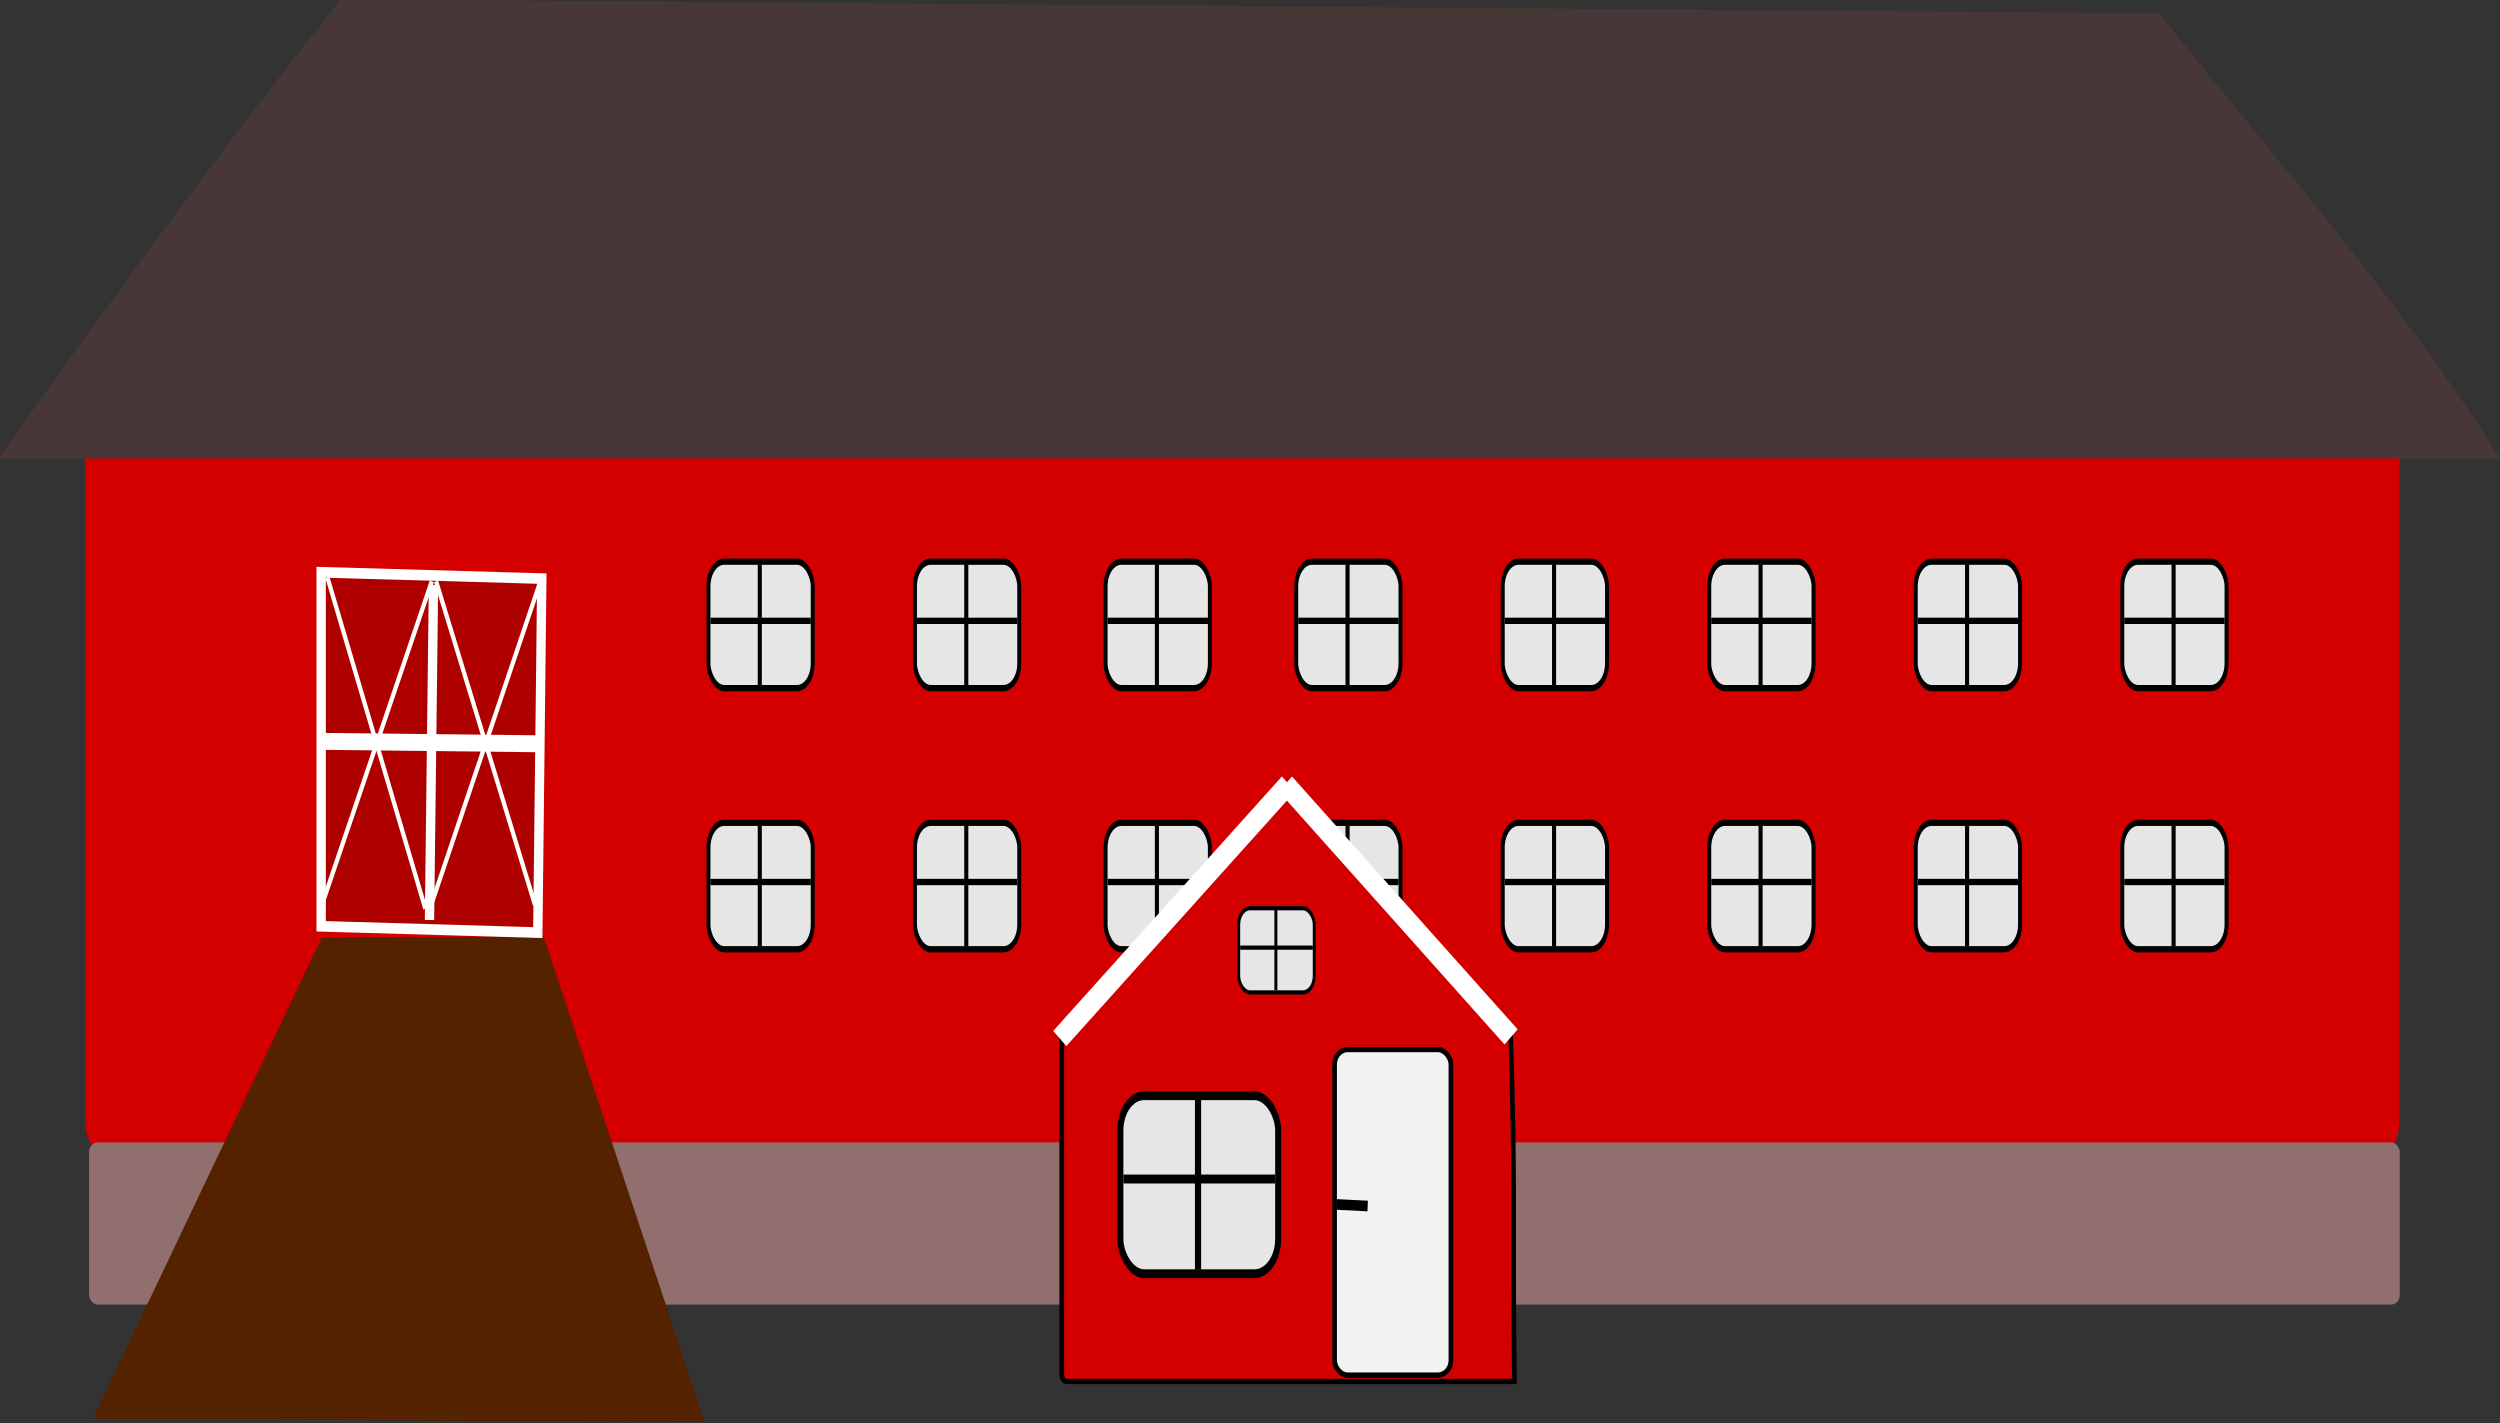 <?xml version="1.0" encoding="UTF-8" standalone="no"?>
<!-- Created with Inkscape (http://www.inkscape.org/) -->

<svg
   xmlns:dc="http://purl.org/dc/elements/1.1/"
   xmlns:cc="http://creativecommons.org/ns#"
   xmlns:rdf="http://www.w3.org/1999/02/22-rdf-syntax-ns#"
   xmlns:svg="http://www.w3.org/2000/svg"
   xmlns="http://www.w3.org/2000/svg"
   xmlns:xlink="http://www.w3.org/1999/xlink"
   xmlns:sodipodi="http://sodipodi.sourceforge.net/DTD/sodipodi-0.dtd"
   xmlns:inkscape="http://www.inkscape.org/namespaces/inkscape"
   width="665.792"
   height="379.065"
   id="svg2"
   version="1.1"
   inkscape:version="0.48.2 r9819"
   sodipodi:docname="barn.svg"
   inkscape:export-filename="/Users/oyvindheiene/Sites/pekeboken/img/pig_background.png"
   inkscape:export-xdpi="89.790337"
   inkscape:export-ydpi="89.790337">
  <rect width="100%" height="100%" fill="#333333" stroke="none"/>
  <defs
     id="defs4">
    <linearGradient
       id="linearGradient3755">
      <stop
         style="stop-color:#008000;stop-opacity:1;"
         offset="0"
         id="stop3757" />
      <stop
         style="stop-color:#008000;stop-opacity:0;"
         offset="1"
         id="stop3759" />
    </linearGradient>
    <linearGradient
       inkscape:collect="always"
       xlink:href="#linearGradient3755"
       id="linearGradient3761"
       x1="708.571"
       y1="137.143"
       x2="765.714"
       y2="1087.403"
       gradientUnits="userSpaceOnUse"
       gradientTransform="matrix(1,0,0,0.897,1.01,368.473)" />
  </defs>
  <sodipodi:namedview
     id="base"
     pagecolor="#ffffff"
     bordercolor="#666666"
     borderopacity="1.0"
     inkscape:pageopacity="0.0"
     inkscape:pageshadow="2"
     inkscape:zoom="0.35"
     inkscape:cx="231.99287"
     inkscape:cy="672.20814"
     inkscape:document-units="px"
     inkscape:current-layer="layer1"
     showgrid="false"
     inkscape:window-width="1280"
     inkscape:window-height="752"
     inkscape:window-x="0"
     inkscape:window-y="0"
     inkscape:window-maximized="1"
     fit-margin-top="0"
     fit-margin-left="0"
     fit-margin-right="0"
     fit-margin-bottom="0" />
  <g
     inkscape:label="Layer 1"
     inkscape:groupmode="layer"
     id="layer1"
     transform="translate(-194.198,-484.681)">
    <g
       id="g13513"
       transform="matrix(1.134,0,0,1.288,-499.85,-194.634)">
      <rect
         ry="10.311"
         y="598.557"
         x="631.994"
         height="170.942"
         width="543.546"
         id="rect12148"
         style="fill:#d40000;fill-opacity:1;stroke:none" />
      <g
         transform="matrix(1.865,0,0,2.588,-134.34,-708.471)"
         id="g13440">
        <rect
           ry="1.979"
           y="543.286"
           x="539.421"
           height="10.102"
           width="13.132"
           id="rect13442"
           style="fill:#e6e6e6;fill-opacity:1;stroke:#000000;stroke-width:0.5;stroke-miterlimit:4;stroke-opacity:1;stroke-dasharray:none" />
        <path
           inkscape:connector-curvature="0"
           id="path13444"
           d="m 545.884,553.154 0,-9.657"
           style="fill:none;stroke:#000000;stroke-width:0.515;stroke-linecap:butt;stroke-linejoin:miter;stroke-miterlimit:4;stroke-opacity:1;stroke-dasharray:none" />
        <path
           inkscape:connector-curvature="0"
           id="path13446"
           d="m 539.674,548.014 12.637,0"
           style="fill:none;stroke:#000000;stroke-width:0.505;stroke-linecap:butt;stroke-linejoin:miter;stroke-miterlimit:4;stroke-opacity:1;stroke-dasharray:none" />
      </g>
      <rect
         style="fill:#916f6f;fill-opacity:1;stroke:none"
         id="rect12150"
         width="542.672"
         height="33.534"
         x="632.949"
         y="763.628"
         ry="2.023" />
      <path
         sodipodi:nodetypes="cccsscc"
         inkscape:connector-curvature="0"
         id="rect12471"
         d="m 692.123,527.252 427.049,2.931 c 27.958,31.196 55.618,57.991 79.715,91.692 0.101,0.14 -0.121,0.341 -0.272,0.341 l -586.404,0 c -0.15,0 -0.379,-0.208 -0.272,-0.341 25.788,-31.974 52.892,-64.651 80.183,-94.623 z"
         style="fill:#483737;fill-opacity:1;stroke:none" />
      <g
         transform="matrix(1.865,0,0,2.588,-227.607,-762.471)"
         id="g12483">
        <rect
           style="fill:#e6e6e6;fill-opacity:1;stroke:#000000;stroke-width:0.5;stroke-miterlimit:4;stroke-opacity:1;stroke-dasharray:none"
           id="rect12475"
           width="13.132"
           height="10.102"
           x="539.421"
           y="543.286"
           ry="1.979" />
        <path
           style="fill:none;stroke:#000000;stroke-width:0.515;stroke-linecap:butt;stroke-linejoin:miter;stroke-miterlimit:4;stroke-opacity:1;stroke-dasharray:none"
           d="m 545.884,553.154 0,-9.657"
           id="path12479"
           inkscape:connector-curvature="0" />
        <path
           style="fill:none;stroke:#000000;stroke-width:0.505;stroke-linecap:butt;stroke-linejoin:miter;stroke-miterlimit:4;stroke-opacity:1;stroke-dasharray:none"
           d="m 539.674,548.014 12.637,0"
           id="path12481"
           inkscape:connector-curvature="0" />
      </g>
      <g
         transform="matrix(1.865,0,0,2.588,-179.108,-762.471)"
         id="g12496">
        <rect
           ry="1.979"
           y="543.286"
           x="539.421"
           height="10.102"
           width="13.132"
           id="rect12498"
           style="fill:#e6e6e6;fill-opacity:1;stroke:#000000;stroke-width:0.5;stroke-miterlimit:4;stroke-opacity:1;stroke-dasharray:none" />
        <path
           inkscape:connector-curvature="0"
           id="path12500"
           d="m 545.884,553.154 0,-9.657"
           style="fill:none;stroke:#000000;stroke-width:0.515;stroke-linecap:butt;stroke-linejoin:miter;stroke-miterlimit:4;stroke-opacity:1;stroke-dasharray:none" />
        <path
           inkscape:connector-curvature="0"
           id="path12502"
           d="m 539.674,548.014 12.637,0"
           style="fill:none;stroke:#000000;stroke-width:0.505;stroke-linecap:butt;stroke-linejoin:miter;stroke-miterlimit:4;stroke-opacity:1;stroke-dasharray:none" />
      </g>
      <g
         id="g12504"
         transform="matrix(1.865,0,0,2.588,-134.34,-762.471)">
        <rect
           style="fill:#e6e6e6;fill-opacity:1;stroke:#000000;stroke-width:0.5;stroke-miterlimit:4;stroke-opacity:1;stroke-dasharray:none"
           id="rect12506"
           width="13.132"
           height="10.102"
           x="539.421"
           y="543.286"
           ry="1.979" />
        <path
           style="fill:none;stroke:#000000;stroke-width:0.515;stroke-linecap:butt;stroke-linejoin:miter;stroke-miterlimit:4;stroke-opacity:1;stroke-dasharray:none"
           d="m 545.884,553.154 0,-9.657"
           id="path12508"
           inkscape:connector-curvature="0" />
        <path
           style="fill:none;stroke:#000000;stroke-width:0.505;stroke-linecap:butt;stroke-linejoin:miter;stroke-miterlimit:4;stroke-opacity:1;stroke-dasharray:none"
           d="m 539.674,548.014 12.637,0"
           id="path12510"
           inkscape:connector-curvature="0" />
      </g>
      <g
         transform="matrix(1.865,0,0,2.588,-89.571,-762.471)"
         id="g12512">
        <rect
           ry="1.979"
           y="543.286"
           x="539.421"
           height="10.102"
           width="13.132"
           id="rect12514"
           style="fill:#e6e6e6;fill-opacity:1;stroke:#000000;stroke-width:0.5;stroke-miterlimit:4;stroke-opacity:1;stroke-dasharray:none" />
        <path
           inkscape:connector-curvature="0"
           id="path12516"
           d="m 545.884,553.154 0,-9.657"
           style="fill:none;stroke:#000000;stroke-width:0.515;stroke-linecap:butt;stroke-linejoin:miter;stroke-miterlimit:4;stroke-opacity:1;stroke-dasharray:none" />
        <path
           inkscape:connector-curvature="0"
           id="path12518"
           d="m 539.674,548.014 12.637,0"
           style="fill:none;stroke:#000000;stroke-width:0.505;stroke-linecap:butt;stroke-linejoin:miter;stroke-miterlimit:4;stroke-opacity:1;stroke-dasharray:none" />
      </g>
      <g
         id="g12520"
         transform="matrix(1.865,0,0,2.588,-41.073,-762.471)">
        <rect
           style="fill:#e6e6e6;fill-opacity:1;stroke:#000000;stroke-width:0.5;stroke-miterlimit:4;stroke-opacity:1;stroke-dasharray:none"
           id="rect12522"
           width="13.132"
           height="10.102"
           x="539.421"
           y="543.286"
           ry="1.979" />
        <path
           style="fill:none;stroke:#000000;stroke-width:0.515;stroke-linecap:butt;stroke-linejoin:miter;stroke-miterlimit:4;stroke-opacity:1;stroke-dasharray:none"
           d="m 545.884,553.154 0,-9.657"
           id="path12524"
           inkscape:connector-curvature="0" />
        <path
           style="fill:none;stroke:#000000;stroke-width:0.505;stroke-linecap:butt;stroke-linejoin:miter;stroke-miterlimit:4;stroke-opacity:1;stroke-dasharray:none"
           d="m 539.674,548.014 12.637,0"
           id="path12526"
           inkscape:connector-curvature="0" />
      </g>
      <g
         transform="matrix(1.865,0,0,2.588,7.426,-762.471)"
         id="g12528">
        <rect
           ry="1.979"
           y="543.286"
           x="539.421"
           height="10.102"
           width="13.132"
           id="rect12530"
           style="fill:#e6e6e6;fill-opacity:1;stroke:#000000;stroke-width:0.5;stroke-miterlimit:4;stroke-opacity:1;stroke-dasharray:none" />
        <path
           inkscape:connector-curvature="0"
           id="path12532"
           d="m 545.884,553.154 0,-9.657"
           style="fill:none;stroke:#000000;stroke-width:0.515;stroke-linecap:butt;stroke-linejoin:miter;stroke-miterlimit:4;stroke-opacity:1;stroke-dasharray:none" />
        <path
           inkscape:connector-curvature="0"
           id="path12534"
           d="m 539.674,548.014 12.637,0"
           style="fill:none;stroke:#000000;stroke-width:0.505;stroke-linecap:butt;stroke-linejoin:miter;stroke-miterlimit:4;stroke-opacity:1;stroke-dasharray:none" />
      </g>
      <g
         id="g12536"
         transform="matrix(1.865,0,0,2.588,55.925,-762.471)">
        <rect
           style="fill:#e6e6e6;fill-opacity:1;stroke:#000000;stroke-width:0.5;stroke-miterlimit:4;stroke-opacity:1;stroke-dasharray:none"
           id="rect12538"
           width="13.132"
           height="10.102"
           x="539.421"
           y="543.286"
           ry="1.979" />
        <path
           style="fill:none;stroke:#000000;stroke-width:0.515;stroke-linecap:butt;stroke-linejoin:miter;stroke-miterlimit:4;stroke-opacity:1;stroke-dasharray:none"
           d="m 545.884,553.154 0,-9.657"
           id="path12540"
           inkscape:connector-curvature="0" />
        <path
           style="fill:none;stroke:#000000;stroke-width:0.505;stroke-linecap:butt;stroke-linejoin:miter;stroke-miterlimit:4;stroke-opacity:1;stroke-dasharray:none"
           d="m 539.674,548.014 12.637,0"
           id="path12542"
           inkscape:connector-curvature="0" />
      </g>
      <g
         id="g12552"
         transform="matrix(1.865,0,0,2.588,104.424,-762.471)">
        <rect
           style="fill:#e6e6e6;fill-opacity:1;stroke:#000000;stroke-width:0.5;stroke-miterlimit:4;stroke-opacity:1;stroke-dasharray:none"
           id="rect12554"
           width="13.132"
           height="10.102"
           x="539.421"
           y="543.286"
           ry="1.979" />
        <path
           style="fill:none;stroke:#000000;stroke-width:0.515;stroke-linecap:butt;stroke-linejoin:miter;stroke-miterlimit:4;stroke-opacity:1;stroke-dasharray:none"
           d="m 545.884,553.154 0,-9.657"
           id="path12556"
           inkscape:connector-curvature="0" />
        <path
           style="fill:none;stroke:#000000;stroke-width:0.505;stroke-linecap:butt;stroke-linejoin:miter;stroke-miterlimit:4;stroke-opacity:1;stroke-dasharray:none"
           d="m 539.674,548.014 12.637,0"
           id="path12558"
           inkscape:connector-curvature="0" />
      </g>
      <g
         id="g13448"
         transform="matrix(1.865,0,0,2.588,-89.571,-708.471)">
        <rect
           style="fill:#e6e6e6;fill-opacity:1;stroke:#000000;stroke-width:0.5;stroke-miterlimit:4;stroke-opacity:1;stroke-dasharray:none"
           id="rect13450"
           width="13.132"
           height="10.102"
           x="539.421"
           y="543.286"
           ry="1.979" />
        <path
           style="fill:none;stroke:#000000;stroke-width:0.515;stroke-linecap:butt;stroke-linejoin:miter;stroke-miterlimit:4;stroke-opacity:1;stroke-dasharray:none"
           d="m 545.884,553.154 0,-9.657"
           id="path13452"
           inkscape:connector-curvature="0" />
        <path
           style="fill:none;stroke:#000000;stroke-width:0.505;stroke-linecap:butt;stroke-linejoin:miter;stroke-miterlimit:4;stroke-opacity:1;stroke-dasharray:none"
           d="m 539.674,548.014 12.637,0"
           id="path13454"
           inkscape:connector-curvature="0" />
      </g>
      <path
         sodipodi:nodetypes="cccsssc"
         inkscape:connector-curvature="0"
         id="rect12560"
         d="m 914.31,690.187 c 38.52,36.064 24.783,23.483 52.457,50.025 1.268,36.12 0.374,34.421 0.927,72.845 l -105.202,0 c -0.61,0 -1.101,-0.681 -1.101,-1.528 l 0,-70.144 c 0,-0.846 52.919,-51.199 52.919,-51.199 z"
         style="fill:#d40000;fill-opacity:1;stroke:#000000;stroke-width:1.099;stroke-miterlimit:4;stroke-opacity:1;stroke-dashoffset:0" />
      <rect
         ry="3.063"
         y="744.433"
         x="925.457"
         height="67.317"
         width="27.322"
         id="rect12563"
         style="fill:#f2f2f2;fill-opacity:1;stroke:#000000;stroke-width:1.099;stroke-miterlimit:4;stroke-opacity:1;stroke-dasharray:none;stroke-dashoffset:0" />
      <path
         inkscape:connector-curvature="0"
         id="path12565"
         d="m 925.928,776.458 c 7.302,0.327 7.302,0.327 7.302,0.327"
         style="fill:none;stroke:#000000;stroke-width:2.197px;stroke-linecap:butt;stroke-linejoin:miter;stroke-opacity:1" />
      <path
         inkscape:connector-curvature="0"
         id="path12575"
         d="m 860.921,742.146 53.702,-52.612"
         style="fill:#ffffff;stroke:#ffffff;stroke-width:4.394;stroke-linecap:butt;stroke-linejoin:miter;stroke-miterlimit:4;stroke-opacity:1;stroke-dasharray:none" />
      <path
         inkscape:connector-curvature="0"
         id="path12577"
         d="M 966.911,741.819 913.916,689.533"
         style="fill:none;stroke:#ffffff;stroke-width:4.394;stroke-linecap:butt;stroke-linejoin:miter;stroke-miterlimit:4;stroke-opacity:1;stroke-dasharray:none" />
      <path
         sodipodi:nodetypes="ccccc"
         inkscape:connector-curvature="0"
         id="path12463"
         d="m 633.836,820.779 53.763,-99.513 52.087,-0.223 37.864,100.421 z"
         style="fill:#552200;stroke:none" />
      <g
         transform="translate(-10,0)"
         id="g13504">
        <path
           style="fill:#af0000;fill-opacity:1;stroke:#ffffff;stroke-width:2.197px;stroke-linecap:butt;stroke-linejoin:miter;stroke-opacity:1"
           d="m 697.46,718.944 0,-73.2 51.818,1.307 -0.942,73.2 z"
           id="path12467"
           inkscape:connector-curvature="0" />
        <path
           style="fill:none;stroke:#ffffff;stroke-width:2.197px;stroke-linecap:butt;stroke-linejoin:miter;stroke-opacity:1"
           d="m 723.84,648.359 -0.942,69.278"
           id="path12469"
           inkscape:connector-curvature="0" />
        <path
           style="fill:none;stroke:#ffffff;stroke-width:1px;stroke-linecap:butt;stroke-linejoin:miter;stroke-opacity:1"
           d="m 700.288,328.022 22.981,68.438"
           id="path12646"
           inkscape:connector-curvature="0"
           transform="translate(-1.344,318.844)" />
        <path
           style="fill:none;stroke:#ffffff;stroke-width:1px;stroke-linecap:butt;stroke-linejoin:miter;stroke-opacity:1"
           d="m 698.773,396.207 26.011,-67.428"
           id="path12648"
           inkscape:connector-curvature="0"
           transform="translate(-1.344,318.844)" />
        <path
           style="fill:none;stroke:#ffffff;stroke-width:1px;stroke-linecap:butt;stroke-linejoin:miter;stroke-opacity:1"
           d="M 724.532,395.954 750.291,328.779"
           id="path12650"
           inkscape:connector-curvature="0"
           transform="translate(-1.344,318.844)" />
        <path
           style="fill:#ff0000;stroke:#ffffff;stroke-width:1px;stroke-linecap:butt;stroke-linejoin:miter;stroke-opacity:1"
           d="m 725.795,328.779 23.234,66.923"
           id="path12652"
           inkscape:connector-curvature="0"
           transform="translate(-1.344,318.844)" />
        <path
           style="fill:none;stroke:#ffffff;stroke-width:3.5;stroke-linecap:butt;stroke-linejoin:miter;stroke-miterlimit:4;stroke-opacity:1;stroke-dasharray:none"
           d="m 698.52,361.862 51.518,0.505"
           id="path13422"
           inkscape:connector-curvature="0"
           transform="translate(-1.344,318.844)" />
      </g>
      <g
         id="g13424"
         transform="matrix(1.865,0,0,2.588,-227.607,-708.471)">
        <rect
           ry="1.979"
           y="543.286"
           x="539.421"
           height="10.102"
           width="13.132"
           id="rect13426"
           style="fill:#e6e6e6;fill-opacity:1;stroke:#000000;stroke-width:0.5;stroke-miterlimit:4;stroke-opacity:1;stroke-dasharray:none" />
        <path
           inkscape:connector-curvature="0"
           id="path13428"
           d="m 545.884,553.154 0,-9.657"
           style="fill:none;stroke:#000000;stroke-width:0.515;stroke-linecap:butt;stroke-linejoin:miter;stroke-miterlimit:4;stroke-opacity:1;stroke-dasharray:none" />
        <path
           inkscape:connector-curvature="0"
           id="path13430"
           d="m 539.674,548.014 12.637,0"
           style="fill:none;stroke:#000000;stroke-width:0.505;stroke-linecap:butt;stroke-linejoin:miter;stroke-miterlimit:4;stroke-opacity:1;stroke-dasharray:none" />
      </g>
      <g
         id="g13432"
         transform="matrix(1.865,0,0,2.588,-179.108,-708.471)">
        <rect
           style="fill:#e6e6e6;fill-opacity:1;stroke:#000000;stroke-width:0.5;stroke-miterlimit:4;stroke-opacity:1;stroke-dasharray:none"
           id="rect13434"
           width="13.132"
           height="10.102"
           x="539.421"
           y="543.286"
           ry="1.979" />
        <path
           style="fill:none;stroke:#000000;stroke-width:0.515;stroke-linecap:butt;stroke-linejoin:miter;stroke-miterlimit:4;stroke-opacity:1;stroke-dasharray:none"
           d="m 545.884,553.154 0,-9.657"
           id="path13436"
           inkscape:connector-curvature="0" />
        <path
           style="fill:none;stroke:#000000;stroke-width:0.505;stroke-linecap:butt;stroke-linejoin:miter;stroke-miterlimit:4;stroke-opacity:1;stroke-dasharray:none"
           d="m 539.674,548.014 12.637,0"
           id="path13438"
           inkscape:connector-curvature="0" />
      </g>
      <g
         transform="matrix(1.865,0,0,2.588,-41.073,-708.471)"
         id="g13456">
        <rect
           ry="1.979"
           y="543.286"
           x="539.421"
           height="10.102"
           width="13.132"
           id="rect13458"
           style="fill:#e6e6e6;fill-opacity:1;stroke:#000000;stroke-width:0.5;stroke-miterlimit:4;stroke-opacity:1;stroke-dasharray:none" />
        <path
           inkscape:connector-curvature="0"
           id="path13460"
           d="m 545.884,553.154 0,-9.657"
           style="fill:none;stroke:#000000;stroke-width:0.515;stroke-linecap:butt;stroke-linejoin:miter;stroke-miterlimit:4;stroke-opacity:1;stroke-dasharray:none" />
        <path
           inkscape:connector-curvature="0"
           id="path13462"
           d="m 539.674,548.014 12.637,0"
           style="fill:none;stroke:#000000;stroke-width:0.505;stroke-linecap:butt;stroke-linejoin:miter;stroke-miterlimit:4;stroke-opacity:1;stroke-dasharray:none" />
      </g>
      <g
         id="g13464"
         transform="matrix(1.865,0,0,2.588,7.426,-708.471)">
        <rect
           style="fill:#e6e6e6;fill-opacity:1;stroke:#000000;stroke-width:0.5;stroke-miterlimit:4;stroke-opacity:1;stroke-dasharray:none"
           id="rect13466"
           width="13.132"
           height="10.102"
           x="539.421"
           y="543.286"
           ry="1.979" />
        <path
           style="fill:none;stroke:#000000;stroke-width:0.515;stroke-linecap:butt;stroke-linejoin:miter;stroke-miterlimit:4;stroke-opacity:1;stroke-dasharray:none"
           d="m 545.884,553.154 0,-9.657"
           id="path13468"
           inkscape:connector-curvature="0" />
        <path
           style="fill:none;stroke:#000000;stroke-width:0.505;stroke-linecap:butt;stroke-linejoin:miter;stroke-miterlimit:4;stroke-opacity:1;stroke-dasharray:none"
           d="m 539.674,548.014 12.637,0"
           id="path13470"
           inkscape:connector-curvature="0" />
      </g>
      <g
         transform="matrix(1.865,0,0,2.588,55.925,-708.471)"
         id="g13472">
        <rect
           ry="1.979"
           y="543.286"
           x="539.421"
           height="10.102"
           width="13.132"
           id="rect13474"
           style="fill:#e6e6e6;fill-opacity:1;stroke:#000000;stroke-width:0.5;stroke-miterlimit:4;stroke-opacity:1;stroke-dasharray:none" />
        <path
           inkscape:connector-curvature="0"
           id="path13476"
           d="m 545.884,553.154 0,-9.657"
           style="fill:none;stroke:#000000;stroke-width:0.515;stroke-linecap:butt;stroke-linejoin:miter;stroke-miterlimit:4;stroke-opacity:1;stroke-dasharray:none" />
        <path
           inkscape:connector-curvature="0"
           id="path13478"
           d="m 539.674,548.014 12.637,0"
           style="fill:none;stroke:#000000;stroke-width:0.505;stroke-linecap:butt;stroke-linejoin:miter;stroke-miterlimit:4;stroke-opacity:1;stroke-dasharray:none" />
      </g>
      <g
         transform="matrix(1.865,0,0,2.588,104.424,-708.471)"
         id="g13480">
        <rect
           ry="1.979"
           y="543.286"
           x="539.421"
           height="10.102"
           width="13.132"
           id="rect13482"
           style="fill:#e6e6e6;fill-opacity:1;stroke:#000000;stroke-width:0.5;stroke-miterlimit:4;stroke-opacity:1;stroke-dasharray:none" />
        <path
           inkscape:connector-curvature="0"
           id="path13484"
           d="m 545.884,553.154 0,-9.657"
           style="fill:none;stroke:#000000;stroke-width:0.515;stroke-linecap:butt;stroke-linejoin:miter;stroke-miterlimit:4;stroke-opacity:1;stroke-dasharray:none" />
        <path
           inkscape:connector-curvature="0"
           id="path13486"
           d="m 539.674,548.014 12.637,0"
           style="fill:none;stroke:#000000;stroke-width:0.505;stroke-linecap:butt;stroke-linejoin:miter;stroke-miterlimit:4;stroke-opacity:1;stroke-dasharray:none" />
      </g>
      <g
         transform="matrix(1.35,0,0,1.724,174.731,-221.416)"
         id="g13488">
        <rect
           ry="1.979"
           y="543.286"
           x="539.421"
           height="10.102"
           width="13.132"
           id="rect13490"
           style="fill:#e6e6e6;fill-opacity:1;stroke:#000000;stroke-width:0.5;stroke-miterlimit:4;stroke-opacity:1;stroke-dasharray:none" />
        <path
           inkscape:connector-curvature="0"
           id="path13492"
           d="m 545.884,553.154 0,-9.657"
           style="fill:none;stroke:#000000;stroke-width:0.515;stroke-linecap:butt;stroke-linejoin:miter;stroke-miterlimit:4;stroke-opacity:1;stroke-dasharray:none" />
        <path
           inkscape:connector-curvature="0"
           id="path13494"
           d="m 539.674,548.014 12.637,0"
           style="fill:none;stroke:#000000;stroke-width:0.505;stroke-linecap:butt;stroke-linejoin:miter;stroke-miterlimit:4;stroke-opacity:1;stroke-dasharray:none" />
      </g>
      <g
         id="g13496"
         transform="matrix(2.822,0,0,3.644,-647.094,-1225.761)">
        <rect
           style="fill:#e6e6e6;fill-opacity:1;stroke:#000000;stroke-width:0.5;stroke-miterlimit:4;stroke-opacity:1;stroke-dasharray:none"
           id="rect13498"
           width="13.132"
           height="10.102"
           x="539.421"
           y="543.286"
           ry="1.979" />
        <path
           style="fill:none;stroke:#000000;stroke-width:0.515;stroke-linecap:butt;stroke-linejoin:miter;stroke-miterlimit:4;stroke-opacity:1;stroke-dasharray:none"
           d="m 545.884,553.154 0,-9.657"
           id="path13500"
           inkscape:connector-curvature="0" />
        <path
           style="fill:none;stroke:#000000;stroke-width:0.505;stroke-linecap:butt;stroke-linejoin:miter;stroke-miterlimit:4;stroke-opacity:1;stroke-dasharray:none"
           d="m 539.674,548.014 12.637,0"
           id="path13502"
           inkscape:connector-curvature="0" />
      </g>
    </g>
  </g>
</svg>
